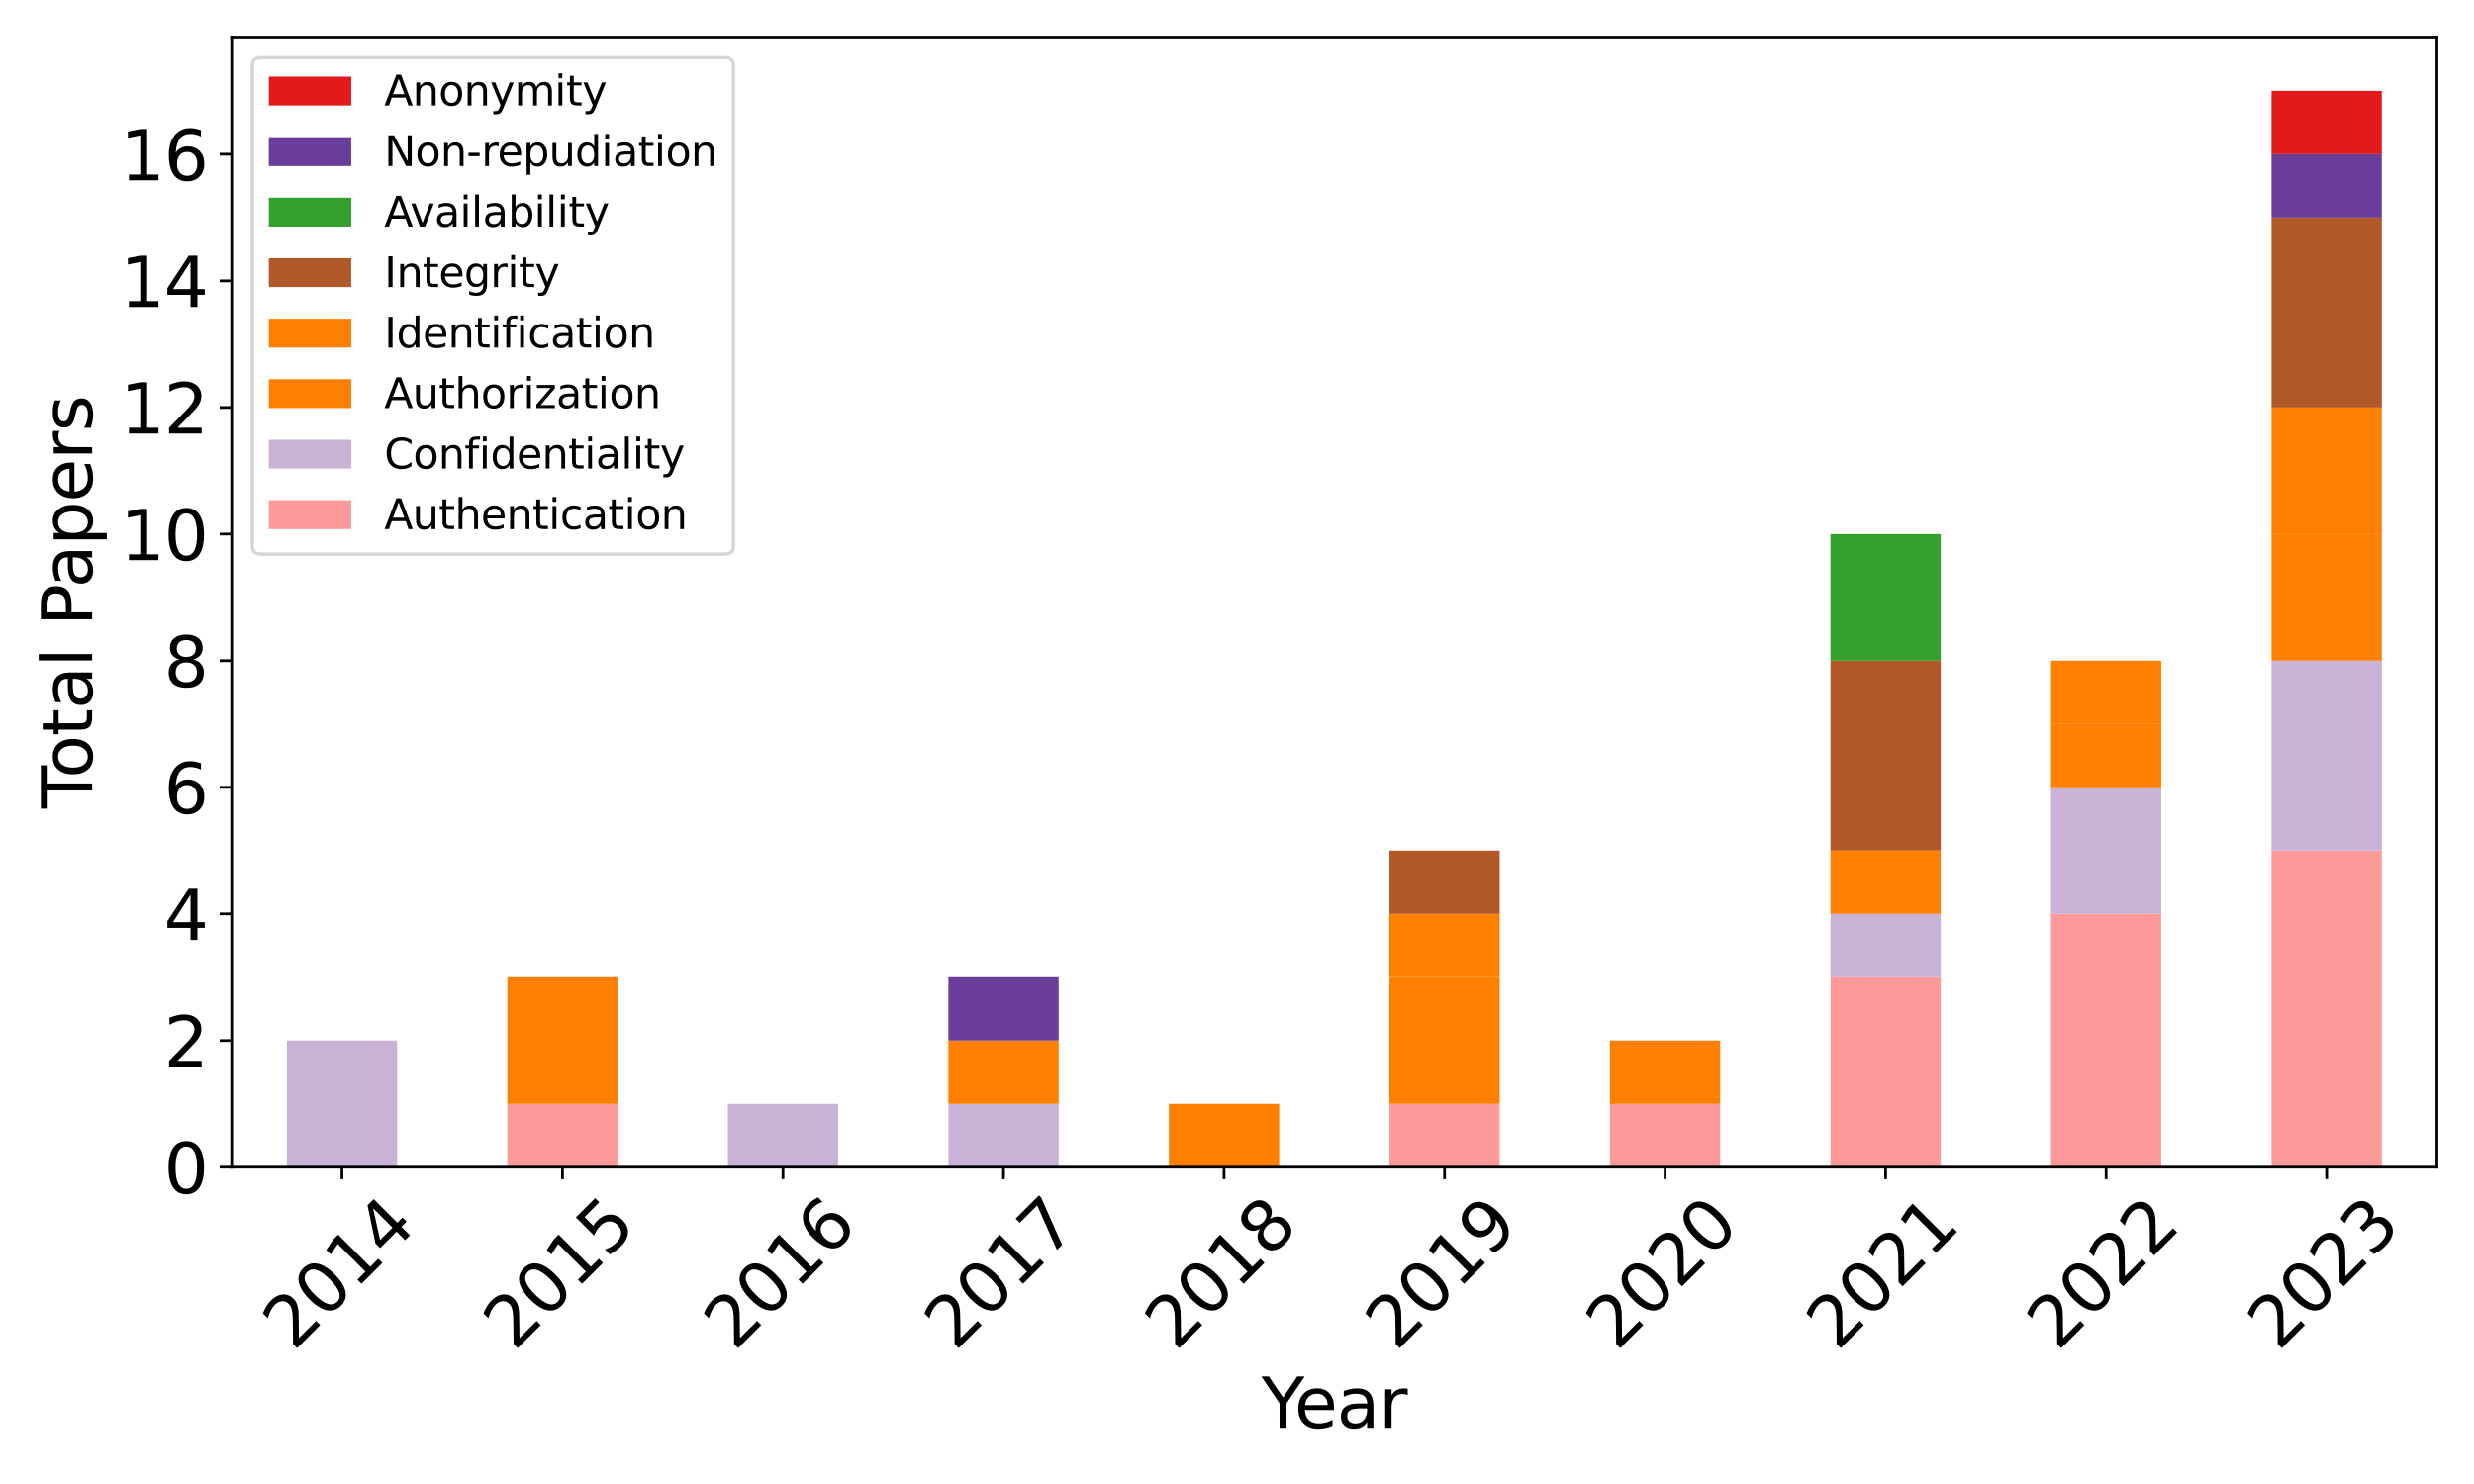 <?xml version="1.0" encoding="utf-8" standalone="no"?>
<!DOCTYPE svg PUBLIC "-//W3C//DTD SVG 1.1//EN"
  "http://www.w3.org/Graphics/SVG/1.1/DTD/svg11.dtd">
<svg xmlns:xlink="http://www.w3.org/1999/xlink" width="720pt" height="432pt" viewBox="0 0 720 432" xmlns="http://www.w3.org/2000/svg" version="1.1">
 <defs>
  <style type="text/css">*{stroke-linejoin: round; stroke-linecap: butt}</style>
 </defs>
 <g id="figure_1">
  <g id="patch_1">
   <path d="M 0 432 
L 720 432 
L 720 0 
L 0 0 
z
" style="fill: #ffffff"/>
  </g>
  <g id="axes_1">
   <g id="patch_2">
    <path d="M 67.43 339.765 
L 709.2 339.765 
L 709.2 10.8 
L 67.43 10.8 
z
" style="fill: #ffffff"/>
   </g>
   <g id="patch_3">
    <path d="M 83.474 339.765 
L 115.563 339.765 
L 115.563 339.765 
L 83.474 339.765 
z
" clip-path="url(#pfeba9d980a)" style="fill: #fb9a99"/>
   </g>
   <g id="patch_4">
    <path d="M 147.651 339.765 
L 179.74 339.765 
L 179.74 321.335 
L 147.651 321.335 
z
" clip-path="url(#pfeba9d980a)" style="fill: #fb9a99"/>
   </g>
   <g id="patch_5">
    <path d="M 211.828 339.765 
L 243.917 339.765 
L 243.917 339.765 
L 211.828 339.765 
z
" clip-path="url(#pfeba9d980a)" style="fill: #fb9a99"/>
   </g>
   <g id="patch_6">
    <path d="M 276.005 339.765 
L 308.094 339.765 
L 308.094 339.765 
L 276.005 339.765 
z
" clip-path="url(#pfeba9d980a)" style="fill: #fb9a99"/>
   </g>
   <g id="patch_7">
    <path d="M 340.182 339.765 
L 372.271 339.765 
L 372.271 339.765 
L 340.182 339.765 
z
" clip-path="url(#pfeba9d980a)" style="fill: #fb9a99"/>
   </g>
   <g id="patch_8">
    <path d="M 404.359 339.765 
L 436.448 339.765 
L 436.448 321.335 
L 404.359 321.335 
z
" clip-path="url(#pfeba9d980a)" style="fill: #fb9a99"/>
   </g>
   <g id="patch_9">
    <path d="M 468.536 339.765 
L 500.625 339.765 
L 500.625 321.335 
L 468.536 321.335 
z
" clip-path="url(#pfeba9d980a)" style="fill: #fb9a99"/>
   </g>
   <g id="patch_10">
    <path d="M 532.713 339.765 
L 564.802 339.765 
L 564.802 284.477 
L 532.713 284.477 
z
" clip-path="url(#pfeba9d980a)" style="fill: #fb9a99"/>
   </g>
   <g id="patch_11">
    <path d="M 596.89 339.765 
L 628.979 339.765 
L 628.979 266.047 
L 596.89 266.047 
z
" clip-path="url(#pfeba9d980a)" style="fill: #fb9a99"/>
   </g>
   <g id="patch_12">
    <path d="M 661.067 339.765 
L 693.156 339.765 
L 693.156 247.618 
L 661.067 247.618 
z
" clip-path="url(#pfeba9d980a)" style="fill: #fb9a99"/>
   </g>
   <g id="patch_13">
    <path d="M 83.474 339.765 
L 115.563 339.765 
L 115.563 302.906 
L 83.474 302.906 
z
" clip-path="url(#pfeba9d980a)" style="fill: #cab2d6"/>
   </g>
   <g id="patch_14">
    <path d="M 147.651 339.765 
L 179.74 339.765 
L 179.74 339.765 
L 147.651 339.765 
z
" clip-path="url(#pfeba9d980a)" style="fill: #cab2d6"/>
   </g>
   <g id="patch_15">
    <path d="M 211.828 339.765 
L 243.917 339.765 
L 243.917 321.335 
L 211.828 321.335 
z
" clip-path="url(#pfeba9d980a)" style="fill: #cab2d6"/>
   </g>
   <g id="patch_16">
    <path d="M 276.005 339.765 
L 308.094 339.765 
L 308.094 321.335 
L 276.005 321.335 
z
" clip-path="url(#pfeba9d980a)" style="fill: #cab2d6"/>
   </g>
   <g id="patch_17">
    <path d="M 340.182 339.765 
L 372.271 339.765 
L 372.271 339.765 
L 340.182 339.765 
z
" clip-path="url(#pfeba9d980a)" style="fill: #cab2d6"/>
   </g>
   <g id="patch_18">
    <path d="M 404.359 339.765 
L 436.448 339.765 
L 436.448 339.765 
L 404.359 339.765 
z
" clip-path="url(#pfeba9d980a)" style="fill: #cab2d6"/>
   </g>
   <g id="patch_19">
    <path d="M 468.536 339.765 
L 500.625 339.765 
L 500.625 339.765 
L 468.536 339.765 
z
" clip-path="url(#pfeba9d980a)" style="fill: #cab2d6"/>
   </g>
   <g id="patch_20">
    <path d="M 532.713 284.477 
L 564.802 284.477 
L 564.802 266.047 
L 532.713 266.047 
z
" clip-path="url(#pfeba9d980a)" style="fill: #cab2d6"/>
   </g>
   <g id="patch_21">
    <path d="M 596.89 266.047 
L 628.979 266.047 
L 628.979 229.188 
L 596.89 229.188 
z
" clip-path="url(#pfeba9d980a)" style="fill: #cab2d6"/>
   </g>
   <g id="patch_22">
    <path d="M 661.067 247.618 
L 693.156 247.618 
L 693.156 192.33 
L 661.067 192.33 
z
" clip-path="url(#pfeba9d980a)" style="fill: #cab2d6"/>
   </g>
   <g id="patch_23">
    <path d="M 83.474 339.765 
L 115.563 339.765 
L 115.563 339.765 
L 83.474 339.765 
z
" clip-path="url(#pfeba9d980a)" style="fill: #ff7f00"/>
   </g>
   <g id="patch_24">
    <path d="M 147.651 321.335 
L 179.74 321.335 
L 179.74 284.477 
L 147.651 284.477 
z
" clip-path="url(#pfeba9d980a)" style="fill: #ff7f00"/>
   </g>
   <g id="patch_25">
    <path d="M 211.828 339.765 
L 243.917 339.765 
L 243.917 339.765 
L 211.828 339.765 
z
" clip-path="url(#pfeba9d980a)" style="fill: #ff7f00"/>
   </g>
   <g id="patch_26">
    <path d="M 276.005 321.335 
L 308.094 321.335 
L 308.094 302.906 
L 276.005 302.906 
z
" clip-path="url(#pfeba9d980a)" style="fill: #ff7f00"/>
   </g>
   <g id="patch_27">
    <path d="M 340.182 339.765 
L 372.271 339.765 
L 372.271 339.765 
L 340.182 339.765 
z
" clip-path="url(#pfeba9d980a)" style="fill: #ff7f00"/>
   </g>
   <g id="patch_28">
    <path d="M 404.359 321.335 
L 436.448 321.335 
L 436.448 284.477 
L 404.359 284.477 
z
" clip-path="url(#pfeba9d980a)" style="fill: #ff7f00"/>
   </g>
   <g id="patch_29">
    <path d="M 468.536 339.765 
L 500.625 339.765 
L 500.625 339.765 
L 468.536 339.765 
z
" clip-path="url(#pfeba9d980a)" style="fill: #ff7f00"/>
   </g>
   <g id="patch_30">
    <path d="M 532.713 339.765 
L 564.802 339.765 
L 564.802 339.765 
L 532.713 339.765 
z
" clip-path="url(#pfeba9d980a)" style="fill: #ff7f00"/>
   </g>
   <g id="patch_31">
    <path d="M 596.89 229.188 
L 628.979 229.188 
L 628.979 210.759 
L 596.89 210.759 
z
" clip-path="url(#pfeba9d980a)" style="fill: #ff7f00"/>
   </g>
   <g id="patch_32">
    <path d="M 661.067 192.33 
L 693.156 192.33 
L 693.156 155.471 
L 661.067 155.471 
z
" clip-path="url(#pfeba9d980a)" style="fill: #ff7f00"/>
   </g>
   <g id="patch_33">
    <path d="M 83.474 339.765 
L 115.563 339.765 
L 115.563 339.765 
L 83.474 339.765 
z
" clip-path="url(#pfeba9d980a)" style="fill: #ff7f00"/>
   </g>
   <g id="patch_34">
    <path d="M 147.651 339.765 
L 179.74 339.765 
L 179.74 339.765 
L 147.651 339.765 
z
" clip-path="url(#pfeba9d980a)" style="fill: #ff7f00"/>
   </g>
   <g id="patch_35">
    <path d="M 211.828 339.765 
L 243.917 339.765 
L 243.917 339.765 
L 211.828 339.765 
z
" clip-path="url(#pfeba9d980a)" style="fill: #ff7f00"/>
   </g>
   <g id="patch_36">
    <path d="M 276.005 339.765 
L 308.094 339.765 
L 308.094 339.765 
L 276.005 339.765 
z
" clip-path="url(#pfeba9d980a)" style="fill: #ff7f00"/>
   </g>
   <g id="patch_37">
    <path d="M 340.182 339.765 
L 372.271 339.765 
L 372.271 321.335 
L 340.182 321.335 
z
" clip-path="url(#pfeba9d980a)" style="fill: #ff7f00"/>
   </g>
   <g id="patch_38">
    <path d="M 404.359 284.477 
L 436.448 284.477 
L 436.448 266.047 
L 404.359 266.047 
z
" clip-path="url(#pfeba9d980a)" style="fill: #ff7f00"/>
   </g>
   <g id="patch_39">
    <path d="M 468.536 321.335 
L 500.625 321.335 
L 500.625 302.906 
L 468.536 302.906 
z
" clip-path="url(#pfeba9d980a)" style="fill: #ff7f00"/>
   </g>
   <g id="patch_40">
    <path d="M 532.713 266.047 
L 564.802 266.047 
L 564.802 247.618 
L 532.713 247.618 
z
" clip-path="url(#pfeba9d980a)" style="fill: #ff7f00"/>
   </g>
   <g id="patch_41">
    <path d="M 596.89 210.759 
L 628.979 210.759 
L 628.979 192.33 
L 596.89 192.33 
z
" clip-path="url(#pfeba9d980a)" style="fill: #ff7f00"/>
   </g>
   <g id="patch_42">
    <path d="M 661.067 155.471 
L 693.156 155.471 
L 693.156 118.612 
L 661.067 118.612 
z
" clip-path="url(#pfeba9d980a)" style="fill: #ff7f00"/>
   </g>
   <g id="patch_43">
    <path d="M 83.474 339.765 
L 115.563 339.765 
L 115.563 339.765 
L 83.474 339.765 
z
" clip-path="url(#pfeba9d980a)" style="fill: #b15928"/>
   </g>
   <g id="patch_44">
    <path d="M 147.651 339.765 
L 179.74 339.765 
L 179.74 339.765 
L 147.651 339.765 
z
" clip-path="url(#pfeba9d980a)" style="fill: #b15928"/>
   </g>
   <g id="patch_45">
    <path d="M 211.828 339.765 
L 243.917 339.765 
L 243.917 339.765 
L 211.828 339.765 
z
" clip-path="url(#pfeba9d980a)" style="fill: #b15928"/>
   </g>
   <g id="patch_46">
    <path d="M 276.005 339.765 
L 308.094 339.765 
L 308.094 339.765 
L 276.005 339.765 
z
" clip-path="url(#pfeba9d980a)" style="fill: #b15928"/>
   </g>
   <g id="patch_47">
    <path d="M 340.182 339.765 
L 372.271 339.765 
L 372.271 339.765 
L 340.182 339.765 
z
" clip-path="url(#pfeba9d980a)" style="fill: #b15928"/>
   </g>
   <g id="patch_48">
    <path d="M 404.359 266.047 
L 436.448 266.047 
L 436.448 247.618 
L 404.359 247.618 
z
" clip-path="url(#pfeba9d980a)" style="fill: #b15928"/>
   </g>
   <g id="patch_49">
    <path d="M 468.536 339.765 
L 500.625 339.765 
L 500.625 339.765 
L 468.536 339.765 
z
" clip-path="url(#pfeba9d980a)" style="fill: #b15928"/>
   </g>
   <g id="patch_50">
    <path d="M 532.713 247.618 
L 564.802 247.618 
L 564.802 192.33 
L 532.713 192.33 
z
" clip-path="url(#pfeba9d980a)" style="fill: #b15928"/>
   </g>
   <g id="patch_51">
    <path d="M 596.89 339.765 
L 628.979 339.765 
L 628.979 339.765 
L 596.89 339.765 
z
" clip-path="url(#pfeba9d980a)" style="fill: #b15928"/>
   </g>
   <g id="patch_52">
    <path d="M 661.067 118.612 
L 693.156 118.612 
L 693.156 63.324 
L 661.067 63.324 
z
" clip-path="url(#pfeba9d980a)" style="fill: #b15928"/>
   </g>
   <g id="patch_53">
    <path d="M 83.474 339.765 
L 115.563 339.765 
L 115.563 339.765 
L 83.474 339.765 
z
" clip-path="url(#pfeba9d980a)" style="fill: #33a02c"/>
   </g>
   <g id="patch_54">
    <path d="M 147.651 339.765 
L 179.74 339.765 
L 179.74 339.765 
L 147.651 339.765 
z
" clip-path="url(#pfeba9d980a)" style="fill: #33a02c"/>
   </g>
   <g id="patch_55">
    <path d="M 211.828 339.765 
L 243.917 339.765 
L 243.917 339.765 
L 211.828 339.765 
z
" clip-path="url(#pfeba9d980a)" style="fill: #33a02c"/>
   </g>
   <g id="patch_56">
    <path d="M 276.005 339.765 
L 308.094 339.765 
L 308.094 339.765 
L 276.005 339.765 
z
" clip-path="url(#pfeba9d980a)" style="fill: #33a02c"/>
   </g>
   <g id="patch_57">
    <path d="M 340.182 339.765 
L 372.271 339.765 
L 372.271 339.765 
L 340.182 339.765 
z
" clip-path="url(#pfeba9d980a)" style="fill: #33a02c"/>
   </g>
   <g id="patch_58">
    <path d="M 404.359 339.765 
L 436.448 339.765 
L 436.448 339.765 
L 404.359 339.765 
z
" clip-path="url(#pfeba9d980a)" style="fill: #33a02c"/>
   </g>
   <g id="patch_59">
    <path d="M 468.536 339.765 
L 500.625 339.765 
L 500.625 339.765 
L 468.536 339.765 
z
" clip-path="url(#pfeba9d980a)" style="fill: #33a02c"/>
   </g>
   <g id="patch_60">
    <path d="M 532.713 192.33 
L 564.802 192.33 
L 564.802 155.471 
L 532.713 155.471 
z
" clip-path="url(#pfeba9d980a)" style="fill: #33a02c"/>
   </g>
   <g id="patch_61">
    <path d="M 596.89 339.765 
L 628.979 339.765 
L 628.979 339.765 
L 596.89 339.765 
z
" clip-path="url(#pfeba9d980a)" style="fill: #33a02c"/>
   </g>
   <g id="patch_62">
    <path d="M 661.067 339.765 
L 693.156 339.765 
L 693.156 339.765 
L 661.067 339.765 
z
" clip-path="url(#pfeba9d980a)" style="fill: #33a02c"/>
   </g>
   <g id="patch_63">
    <path d="M 83.474 339.765 
L 115.563 339.765 
L 115.563 339.765 
L 83.474 339.765 
z
" clip-path="url(#pfeba9d980a)" style="fill: #6a3d9a"/>
   </g>
   <g id="patch_64">
    <path d="M 147.651 339.765 
L 179.74 339.765 
L 179.74 339.765 
L 147.651 339.765 
z
" clip-path="url(#pfeba9d980a)" style="fill: #6a3d9a"/>
   </g>
   <g id="patch_65">
    <path d="M 211.828 339.765 
L 243.917 339.765 
L 243.917 339.765 
L 211.828 339.765 
z
" clip-path="url(#pfeba9d980a)" style="fill: #6a3d9a"/>
   </g>
   <g id="patch_66">
    <path d="M 276.005 302.906 
L 308.094 302.906 
L 308.094 284.477 
L 276.005 284.477 
z
" clip-path="url(#pfeba9d980a)" style="fill: #6a3d9a"/>
   </g>
   <g id="patch_67">
    <path d="M 340.182 339.765 
L 372.271 339.765 
L 372.271 339.765 
L 340.182 339.765 
z
" clip-path="url(#pfeba9d980a)" style="fill: #6a3d9a"/>
   </g>
   <g id="patch_68">
    <path d="M 404.359 339.765 
L 436.448 339.765 
L 436.448 339.765 
L 404.359 339.765 
z
" clip-path="url(#pfeba9d980a)" style="fill: #6a3d9a"/>
   </g>
   <g id="patch_69">
    <path d="M 468.536 339.765 
L 500.625 339.765 
L 500.625 339.765 
L 468.536 339.765 
z
" clip-path="url(#pfeba9d980a)" style="fill: #6a3d9a"/>
   </g>
   <g id="patch_70">
    <path d="M 532.713 339.765 
L 564.802 339.765 
L 564.802 339.765 
L 532.713 339.765 
z
" clip-path="url(#pfeba9d980a)" style="fill: #6a3d9a"/>
   </g>
   <g id="patch_71">
    <path d="M 596.89 339.765 
L 628.979 339.765 
L 628.979 339.765 
L 596.89 339.765 
z
" clip-path="url(#pfeba9d980a)" style="fill: #6a3d9a"/>
   </g>
   <g id="patch_72">
    <path d="M 661.067 63.324 
L 693.156 63.324 
L 693.156 44.894 
L 661.067 44.894 
z
" clip-path="url(#pfeba9d980a)" style="fill: #6a3d9a"/>
   </g>
   <g id="patch_73">
    <path d="M 83.474 339.765 
L 115.563 339.765 
L 115.563 339.765 
L 83.474 339.765 
z
" clip-path="url(#pfeba9d980a)" style="fill: #e31a1c"/>
   </g>
   <g id="patch_74">
    <path d="M 147.651 339.765 
L 179.74 339.765 
L 179.74 339.765 
L 147.651 339.765 
z
" clip-path="url(#pfeba9d980a)" style="fill: #e31a1c"/>
   </g>
   <g id="patch_75">
    <path d="M 211.828 339.765 
L 243.917 339.765 
L 243.917 339.765 
L 211.828 339.765 
z
" clip-path="url(#pfeba9d980a)" style="fill: #e31a1c"/>
   </g>
   <g id="patch_76">
    <path d="M 276.005 339.765 
L 308.094 339.765 
L 308.094 339.765 
L 276.005 339.765 
z
" clip-path="url(#pfeba9d980a)" style="fill: #e31a1c"/>
   </g>
   <g id="patch_77">
    <path d="M 340.182 339.765 
L 372.271 339.765 
L 372.271 339.765 
L 340.182 339.765 
z
" clip-path="url(#pfeba9d980a)" style="fill: #e31a1c"/>
   </g>
   <g id="patch_78">
    <path d="M 404.359 339.765 
L 436.448 339.765 
L 436.448 339.765 
L 404.359 339.765 
z
" clip-path="url(#pfeba9d980a)" style="fill: #e31a1c"/>
   </g>
   <g id="patch_79">
    <path d="M 468.536 339.765 
L 500.625 339.765 
L 500.625 339.765 
L 468.536 339.765 
z
" clip-path="url(#pfeba9d980a)" style="fill: #e31a1c"/>
   </g>
   <g id="patch_80">
    <path d="M 532.713 339.765 
L 564.802 339.765 
L 564.802 339.765 
L 532.713 339.765 
z
" clip-path="url(#pfeba9d980a)" style="fill: #e31a1c"/>
   </g>
   <g id="patch_81">
    <path d="M 596.89 339.765 
L 628.979 339.765 
L 628.979 339.765 
L 596.89 339.765 
z
" clip-path="url(#pfeba9d980a)" style="fill: #e31a1c"/>
   </g>
   <g id="patch_82">
    <path d="M 661.067 44.894 
L 693.156 44.894 
L 693.156 26.465 
L 661.067 26.465 
z
" clip-path="url(#pfeba9d980a)" style="fill: #e31a1c"/>
   </g>
   <g id="matplotlib.axis_1">
    <g id="xtick_1">
     <g id="line2d_1">
      <defs>
       <path id="mb993a32454" d="M 0 0 
L 0 3.5 
" style="stroke: #000000; stroke-width: 0.8"/>
      </defs>
      <g>
       <use xlink:href="#mb993a32454" x="99.519" y="339.765" style="stroke: #000000; stroke-width: 0.8"/>
      </g>
     </g>
     <g id="text_1">
      <!-- 2014 -->
      <g transform="translate(85.425 393.502) rotate(-45) scale(0.2 -0.2)">
       <defs>
        <path id="DejaVuSans-32" d="M 1228 531 
L 3431 531 
L 3431 0 
L 469 0 
L 469 531 
Q 828 903 1448 1529 
Q 2069 2156 2228 2338 
Q 2531 2678 2651 2914 
Q 2772 3150 2772 3378 
Q 2772 3750 2511 3984 
Q 2250 4219 1831 4219 
Q 1534 4219 1204 4116 
Q 875 4013 500 3803 
L 500 4441 
Q 881 4594 1212 4672 
Q 1544 4750 1819 4750 
Q 2544 4750 2975 4387 
Q 3406 4025 3406 3419 
Q 3406 3131 3298 2873 
Q 3191 2616 2906 2266 
Q 2828 2175 2409 1742 
Q 1991 1309 1228 531 
z
" transform="scale(0.016)"/>
        <path id="DejaVuSans-30" d="M 2034 4250 
Q 1547 4250 1301 3770 
Q 1056 3291 1056 2328 
Q 1056 1369 1301 889 
Q 1547 409 2034 409 
Q 2525 409 2770 889 
Q 3016 1369 3016 2328 
Q 3016 3291 2770 3770 
Q 2525 4250 2034 4250 
z
M 2034 4750 
Q 2819 4750 3233 4129 
Q 3647 3509 3647 2328 
Q 3647 1150 3233 529 
Q 2819 -91 2034 -91 
Q 1250 -91 836 529 
Q 422 1150 422 2328 
Q 422 3509 836 4129 
Q 1250 4750 2034 4750 
z
" transform="scale(0.016)"/>
        <path id="DejaVuSans-31" d="M 794 531 
L 1825 531 
L 1825 4091 
L 703 3866 
L 703 4441 
L 1819 4666 
L 2450 4666 
L 2450 531 
L 3481 531 
L 3481 0 
L 794 0 
L 794 531 
z
" transform="scale(0.016)"/>
        <path id="DejaVuSans-34" d="M 2419 4116 
L 825 1625 
L 2419 1625 
L 2419 4116 
z
M 2253 4666 
L 3047 4666 
L 3047 1625 
L 3713 1625 
L 3713 1100 
L 3047 1100 
L 3047 0 
L 2419 0 
L 2419 1100 
L 313 1100 
L 313 1709 
L 2253 4666 
z
" transform="scale(0.016)"/>
       </defs>
       <use xlink:href="#DejaVuSans-32"/>
       <use xlink:href="#DejaVuSans-30" x="63.623"/>
       <use xlink:href="#DejaVuSans-31" x="127.246"/>
       <use xlink:href="#DejaVuSans-34" x="190.869"/>
      </g>
     </g>
    </g>
    <g id="xtick_2">
     <g id="line2d_2">
      <g>
       <use xlink:href="#mb993a32454" x="163.696" y="339.765" style="stroke: #000000; stroke-width: 0.8"/>
      </g>
     </g>
     <g id="text_2">
      <!-- 2015 -->
      <g transform="translate(149.602 393.502) rotate(-45) scale(0.2 -0.2)">
       <defs>
        <path id="DejaVuSans-35" d="M 691 4666 
L 3169 4666 
L 3169 4134 
L 1269 4134 
L 1269 2991 
Q 1406 3038 1543 3061 
Q 1681 3084 1819 3084 
Q 2600 3084 3056 2656 
Q 3513 2228 3513 1497 
Q 3513 744 3044 326 
Q 2575 -91 1722 -91 
Q 1428 -91 1123 -41 
Q 819 9 494 109 
L 494 744 
Q 775 591 1075 516 
Q 1375 441 1709 441 
Q 2250 441 2565 725 
Q 2881 1009 2881 1497 
Q 2881 1984 2565 2268 
Q 2250 2553 1709 2553 
Q 1456 2553 1204 2497 
Q 953 2441 691 2322 
L 691 4666 
z
" transform="scale(0.016)"/>
       </defs>
       <use xlink:href="#DejaVuSans-32"/>
       <use xlink:href="#DejaVuSans-30" x="63.623"/>
       <use xlink:href="#DejaVuSans-31" x="127.246"/>
       <use xlink:href="#DejaVuSans-35" x="190.869"/>
      </g>
     </g>
    </g>
    <g id="xtick_3">
     <g id="line2d_3">
      <g>
       <use xlink:href="#mb993a32454" x="227.873" y="339.765" style="stroke: #000000; stroke-width: 0.8"/>
      </g>
     </g>
     <g id="text_3">
      <!-- 2016 -->
      <g transform="translate(213.779 393.502) rotate(-45) scale(0.2 -0.2)">
       <defs>
        <path id="DejaVuSans-36" d="M 2113 2584 
Q 1688 2584 1439 2293 
Q 1191 2003 1191 1497 
Q 1191 994 1439 701 
Q 1688 409 2113 409 
Q 2538 409 2786 701 
Q 3034 994 3034 1497 
Q 3034 2003 2786 2293 
Q 2538 2584 2113 2584 
z
M 3366 4563 
L 3366 3988 
Q 3128 4100 2886 4159 
Q 2644 4219 2406 4219 
Q 1781 4219 1451 3797 
Q 1122 3375 1075 2522 
Q 1259 2794 1537 2939 
Q 1816 3084 2150 3084 
Q 2853 3084 3261 2657 
Q 3669 2231 3669 1497 
Q 3669 778 3244 343 
Q 2819 -91 2113 -91 
Q 1303 -91 875 529 
Q 447 1150 447 2328 
Q 447 3434 972 4092 
Q 1497 4750 2381 4750 
Q 2619 4750 2861 4703 
Q 3103 4656 3366 4563 
z
" transform="scale(0.016)"/>
       </defs>
       <use xlink:href="#DejaVuSans-32"/>
       <use xlink:href="#DejaVuSans-30" x="63.623"/>
       <use xlink:href="#DejaVuSans-31" x="127.246"/>
       <use xlink:href="#DejaVuSans-36" x="190.869"/>
      </g>
     </g>
    </g>
    <g id="xtick_4">
     <g id="line2d_4">
      <g>
       <use xlink:href="#mb993a32454" x="292.05" y="339.765" style="stroke: #000000; stroke-width: 0.8"/>
      </g>
     </g>
     <g id="text_4">
      <!-- 2017 -->
      <g transform="translate(277.956 393.502) rotate(-45) scale(0.2 -0.2)">
       <defs>
        <path id="DejaVuSans-37" d="M 525 4666 
L 3525 4666 
L 3525 4397 
L 1831 0 
L 1172 0 
L 2766 4134 
L 525 4134 
L 525 4666 
z
" transform="scale(0.016)"/>
       </defs>
       <use xlink:href="#DejaVuSans-32"/>
       <use xlink:href="#DejaVuSans-30" x="63.623"/>
       <use xlink:href="#DejaVuSans-31" x="127.246"/>
       <use xlink:href="#DejaVuSans-37" x="190.869"/>
      </g>
     </g>
    </g>
    <g id="xtick_5">
     <g id="line2d_5">
      <g>
       <use xlink:href="#mb993a32454" x="356.226" y="339.765" style="stroke: #000000; stroke-width: 0.8"/>
      </g>
     </g>
     <g id="text_5">
      <!-- 2018 -->
      <g transform="translate(342.133 393.502) rotate(-45) scale(0.2 -0.2)">
       <defs>
        <path id="DejaVuSans-38" d="M 2034 2216 
Q 1584 2216 1326 1975 
Q 1069 1734 1069 1313 
Q 1069 891 1326 650 
Q 1584 409 2034 409 
Q 2484 409 2743 651 
Q 3003 894 3003 1313 
Q 3003 1734 2745 1975 
Q 2488 2216 2034 2216 
z
M 1403 2484 
Q 997 2584 770 2862 
Q 544 3141 544 3541 
Q 544 4100 942 4425 
Q 1341 4750 2034 4750 
Q 2731 4750 3128 4425 
Q 3525 4100 3525 3541 
Q 3525 3141 3298 2862 
Q 3072 2584 2669 2484 
Q 3125 2378 3379 2068 
Q 3634 1759 3634 1313 
Q 3634 634 3220 271 
Q 2806 -91 2034 -91 
Q 1263 -91 848 271 
Q 434 634 434 1313 
Q 434 1759 690 2068 
Q 947 2378 1403 2484 
z
M 1172 3481 
Q 1172 3119 1398 2916 
Q 1625 2713 2034 2713 
Q 2441 2713 2670 2916 
Q 2900 3119 2900 3481 
Q 2900 3844 2670 4047 
Q 2441 4250 2034 4250 
Q 1625 4250 1398 4047 
Q 1172 3844 1172 3481 
z
" transform="scale(0.016)"/>
       </defs>
       <use xlink:href="#DejaVuSans-32"/>
       <use xlink:href="#DejaVuSans-30" x="63.623"/>
       <use xlink:href="#DejaVuSans-31" x="127.246"/>
       <use xlink:href="#DejaVuSans-38" x="190.869"/>
      </g>
     </g>
    </g>
    <g id="xtick_6">
     <g id="line2d_6">
      <g>
       <use xlink:href="#mb993a32454" x="420.404" y="339.765" style="stroke: #000000; stroke-width: 0.8"/>
      </g>
     </g>
     <g id="text_6">
      <!-- 2019 -->
      <g transform="translate(406.31 393.502) rotate(-45) scale(0.2 -0.2)">
       <defs>
        <path id="DejaVuSans-39" d="M 703 97 
L 703 672 
Q 941 559 1184 500 
Q 1428 441 1663 441 
Q 2288 441 2617 861 
Q 2947 1281 2994 2138 
Q 2813 1869 2534 1725 
Q 2256 1581 1919 1581 
Q 1219 1581 811 2004 
Q 403 2428 403 3163 
Q 403 3881 828 4315 
Q 1253 4750 1959 4750 
Q 2769 4750 3195 4129 
Q 3622 3509 3622 2328 
Q 3622 1225 3098 567 
Q 2575 -91 1691 -91 
Q 1453 -91 1209 -44 
Q 966 3 703 97 
z
M 1959 2075 
Q 2384 2075 2632 2365 
Q 2881 2656 2881 3163 
Q 2881 3666 2632 3958 
Q 2384 4250 1959 4250 
Q 1534 4250 1286 3958 
Q 1038 3666 1038 3163 
Q 1038 2656 1286 2365 
Q 1534 2075 1959 2075 
z
" transform="scale(0.016)"/>
       </defs>
       <use xlink:href="#DejaVuSans-32"/>
       <use xlink:href="#DejaVuSans-30" x="63.623"/>
       <use xlink:href="#DejaVuSans-31" x="127.246"/>
       <use xlink:href="#DejaVuSans-39" x="190.869"/>
      </g>
     </g>
    </g>
    <g id="xtick_7">
     <g id="line2d_7">
      <g>
       <use xlink:href="#mb993a32454" x="484.58" y="339.765" style="stroke: #000000; stroke-width: 0.8"/>
      </g>
     </g>
     <g id="text_7">
      <!-- 2020 -->
      <g transform="translate(470.487 393.502) rotate(-45) scale(0.2 -0.2)">
       <use xlink:href="#DejaVuSans-32"/>
       <use xlink:href="#DejaVuSans-30" x="63.623"/>
       <use xlink:href="#DejaVuSans-32" x="127.246"/>
       <use xlink:href="#DejaVuSans-30" x="190.869"/>
      </g>
     </g>
    </g>
    <g id="xtick_8">
     <g id="line2d_8">
      <g>
       <use xlink:href="#mb993a32454" x="548.758" y="339.765" style="stroke: #000000; stroke-width: 0.8"/>
      </g>
     </g>
     <g id="text_8">
      <!-- 2021 -->
      <g transform="translate(534.664 393.502) rotate(-45) scale(0.2 -0.2)">
       <use xlink:href="#DejaVuSans-32"/>
       <use xlink:href="#DejaVuSans-30" x="63.623"/>
       <use xlink:href="#DejaVuSans-32" x="127.246"/>
       <use xlink:href="#DejaVuSans-31" x="190.869"/>
      </g>
     </g>
    </g>
    <g id="xtick_9">
     <g id="line2d_9">
      <g>
       <use xlink:href="#mb993a32454" x="612.934" y="339.765" style="stroke: #000000; stroke-width: 0.8"/>
      </g>
     </g>
     <g id="text_9">
      <!-- 2022 -->
      <g transform="translate(598.841 393.502) rotate(-45) scale(0.2 -0.2)">
       <use xlink:href="#DejaVuSans-32"/>
       <use xlink:href="#DejaVuSans-30" x="63.623"/>
       <use xlink:href="#DejaVuSans-32" x="127.246"/>
       <use xlink:href="#DejaVuSans-32" x="190.869"/>
      </g>
     </g>
    </g>
    <g id="xtick_10">
     <g id="line2d_10">
      <g>
       <use xlink:href="#mb993a32454" x="677.111" y="339.765" style="stroke: #000000; stroke-width: 0.8"/>
      </g>
     </g>
     <g id="text_10">
      <!-- 2023 -->
      <g transform="translate(663.018 393.502) rotate(-45) scale(0.2 -0.2)">
       <defs>
        <path id="DejaVuSans-33" d="M 2597 2516 
Q 3050 2419 3304 2112 
Q 3559 1806 3559 1356 
Q 3559 666 3084 287 
Q 2609 -91 1734 -91 
Q 1441 -91 1130 -33 
Q 819 25 488 141 
L 488 750 
Q 750 597 1062 519 
Q 1375 441 1716 441 
Q 2309 441 2620 675 
Q 2931 909 2931 1356 
Q 2931 1769 2642 2001 
Q 2353 2234 1838 2234 
L 1294 2234 
L 1294 2753 
L 1863 2753 
Q 2328 2753 2575 2939 
Q 2822 3125 2822 3475 
Q 2822 3834 2567 4026 
Q 2313 4219 1838 4219 
Q 1578 4219 1281 4162 
Q 984 4106 628 3988 
L 628 4550 
Q 988 4650 1302 4700 
Q 1616 4750 1894 4750 
Q 2613 4750 3031 4423 
Q 3450 4097 3450 3541 
Q 3450 3153 3228 2886 
Q 3006 2619 2597 2516 
z
" transform="scale(0.016)"/>
       </defs>
       <use xlink:href="#DejaVuSans-32"/>
       <use xlink:href="#DejaVuSans-30" x="63.623"/>
       <use xlink:href="#DejaVuSans-32" x="127.246"/>
       <use xlink:href="#DejaVuSans-33" x="190.869"/>
      </g>
     </g>
    </g>
    <g id="text_11">
     <!-- Year -->
     <g transform="translate(367.14 415.64) scale(0.2 -0.2)">
      <defs>
       <path id="DejaVuSans-59" d="M -13 4666 
L 666 4666 
L 1959 2747 
L 3244 4666 
L 3922 4666 
L 2272 2222 
L 2272 0 
L 1638 0 
L 1638 2222 
L -13 4666 
z
" transform="scale(0.016)"/>
       <path id="DejaVuSans-65" d="M 3597 1894 
L 3597 1613 
L 953 1613 
Q 991 1019 1311 708 
Q 1631 397 2203 397 
Q 2534 397 2845 478 
Q 3156 559 3463 722 
L 3463 178 
Q 3153 47 2828 -22 
Q 2503 -91 2169 -91 
Q 1331 -91 842 396 
Q 353 884 353 1716 
Q 353 2575 817 3079 
Q 1281 3584 2069 3584 
Q 2775 3584 3186 3129 
Q 3597 2675 3597 1894 
z
M 3022 2063 
Q 3016 2534 2758 2815 
Q 2500 3097 2075 3097 
Q 1594 3097 1305 2825 
Q 1016 2553 972 2059 
L 3022 2063 
z
" transform="scale(0.016)"/>
       <path id="DejaVuSans-61" d="M 2194 1759 
Q 1497 1759 1228 1600 
Q 959 1441 959 1056 
Q 959 750 1161 570 
Q 1363 391 1709 391 
Q 2188 391 2477 730 
Q 2766 1069 2766 1631 
L 2766 1759 
L 2194 1759 
z
M 3341 1997 
L 3341 0 
L 2766 0 
L 2766 531 
Q 2569 213 2275 61 
Q 1981 -91 1556 -91 
Q 1019 -91 701 211 
Q 384 513 384 1019 
Q 384 1609 779 1909 
Q 1175 2209 1959 2209 
L 2766 2209 
L 2766 2266 
Q 2766 2663 2505 2880 
Q 2244 3097 1772 3097 
Q 1472 3097 1187 3025 
Q 903 2953 641 2809 
L 641 3341 
Q 956 3463 1253 3523 
Q 1550 3584 1831 3584 
Q 2591 3584 2966 3190 
Q 3341 2797 3341 1997 
z
" transform="scale(0.016)"/>
       <path id="DejaVuSans-72" d="M 2631 2963 
Q 2534 3019 2420 3045 
Q 2306 3072 2169 3072 
Q 1681 3072 1420 2755 
Q 1159 2438 1159 1844 
L 1159 0 
L 581 0 
L 581 3500 
L 1159 3500 
L 1159 2956 
Q 1341 3275 1631 3429 
Q 1922 3584 2338 3584 
Q 2397 3584 2469 3576 
Q 2541 3569 2628 3553 
L 2631 2963 
z
" transform="scale(0.016)"/>
      </defs>
      <use xlink:href="#DejaVuSans-59"/>
      <use xlink:href="#DejaVuSans-65" x="47.834"/>
      <use xlink:href="#DejaVuSans-61" x="109.357"/>
      <use xlink:href="#DejaVuSans-72" x="170.637"/>
     </g>
    </g>
   </g>
   <g id="matplotlib.axis_2">
    <g id="ytick_1">
     <g id="line2d_11">
      <defs>
       <path id="m9c1480a493" d="M 0 0 
L -3.5 0 
" style="stroke: #000000; stroke-width: 0.8"/>
      </defs>
      <g>
       <use xlink:href="#m9c1480a493" x="67.43" y="339.765" style="stroke: #000000; stroke-width: 0.8"/>
      </g>
     </g>
     <g id="text_12">
      <!-- 0 -->
      <g transform="translate(47.705 347.363) scale(0.2 -0.2)">
       <use xlink:href="#DejaVuSans-30"/>
      </g>
     </g>
    </g>
    <g id="ytick_2">
     <g id="line2d_12">
      <g>
       <use xlink:href="#m9c1480a493" x="67.43" y="302.906" style="stroke: #000000; stroke-width: 0.8"/>
      </g>
     </g>
     <g id="text_13">
      <!-- 2 -->
      <g transform="translate(47.705 310.504) scale(0.2 -0.2)">
       <use xlink:href="#DejaVuSans-32"/>
      </g>
     </g>
    </g>
    <g id="ytick_3">
     <g id="line2d_13">
      <g>
       <use xlink:href="#m9c1480a493" x="67.43" y="266.047" style="stroke: #000000; stroke-width: 0.8"/>
      </g>
     </g>
     <g id="text_14">
      <!-- 4 -->
      <g transform="translate(47.705 273.646) scale(0.2 -0.2)">
       <use xlink:href="#DejaVuSans-34"/>
      </g>
     </g>
    </g>
    <g id="ytick_4">
     <g id="line2d_14">
      <g>
       <use xlink:href="#m9c1480a493" x="67.43" y="229.188" style="stroke: #000000; stroke-width: 0.8"/>
      </g>
     </g>
     <g id="text_15">
      <!-- 6 -->
      <g transform="translate(47.705 236.787) scale(0.2 -0.2)">
       <use xlink:href="#DejaVuSans-36"/>
      </g>
     </g>
    </g>
    <g id="ytick_5">
     <g id="line2d_15">
      <g>
       <use xlink:href="#m9c1480a493" x="67.43" y="192.33" style="stroke: #000000; stroke-width: 0.8"/>
      </g>
     </g>
     <g id="text_16">
      <!-- 8 -->
      <g transform="translate(47.705 199.928) scale(0.2 -0.2)">
       <use xlink:href="#DejaVuSans-38"/>
      </g>
     </g>
    </g>
    <g id="ytick_6">
     <g id="line2d_16">
      <g>
       <use xlink:href="#m9c1480a493" x="67.43" y="155.471" style="stroke: #000000; stroke-width: 0.8"/>
      </g>
     </g>
     <g id="text_17">
      <!-- 10 -->
      <g transform="translate(34.98 163.069) scale(0.2 -0.2)">
       <use xlink:href="#DejaVuSans-31"/>
       <use xlink:href="#DejaVuSans-30" x="63.623"/>
      </g>
     </g>
    </g>
    <g id="ytick_7">
     <g id="line2d_17">
      <g>
       <use xlink:href="#m9c1480a493" x="67.43" y="118.612" style="stroke: #000000; stroke-width: 0.8"/>
      </g>
     </g>
     <g id="text_18">
      <!-- 12 -->
      <g transform="translate(34.98 126.21) scale(0.2 -0.2)">
       <use xlink:href="#DejaVuSans-31"/>
       <use xlink:href="#DejaVuSans-32" x="63.623"/>
      </g>
     </g>
    </g>
    <g id="ytick_8">
     <g id="line2d_18">
      <g>
       <use xlink:href="#m9c1480a493" x="67.43" y="81.753" style="stroke: #000000; stroke-width: 0.8"/>
      </g>
     </g>
     <g id="text_19">
      <!-- 14 -->
      <g transform="translate(34.98 89.352) scale(0.2 -0.2)">
       <use xlink:href="#DejaVuSans-31"/>
       <use xlink:href="#DejaVuSans-34" x="63.623"/>
      </g>
     </g>
    </g>
    <g id="ytick_9">
     <g id="line2d_19">
      <g>
       <use xlink:href="#m9c1480a493" x="67.43" y="44.894" style="stroke: #000000; stroke-width: 0.8"/>
      </g>
     </g>
     <g id="text_20">
      <!-- 16 -->
      <g transform="translate(34.98 52.493) scale(0.2 -0.2)">
       <use xlink:href="#DejaVuSans-31"/>
       <use xlink:href="#DejaVuSans-36" x="63.623"/>
      </g>
     </g>
    </g>
    <g id="text_21">
     <!-- Total Papers -->
     <g transform="translate(26.821 235.343) rotate(-90) scale(0.2 -0.2)">
      <defs>
       <path id="DejaVuSans-54" d="M -19 4666 
L 3928 4666 
L 3928 4134 
L 2272 4134 
L 2272 0 
L 1638 0 
L 1638 4134 
L -19 4134 
L -19 4666 
z
" transform="scale(0.016)"/>
       <path id="DejaVuSans-6f" d="M 1959 3097 
Q 1497 3097 1228 2736 
Q 959 2375 959 1747 
Q 959 1119 1226 758 
Q 1494 397 1959 397 
Q 2419 397 2687 759 
Q 2956 1122 2956 1747 
Q 2956 2369 2687 2733 
Q 2419 3097 1959 3097 
z
M 1959 3584 
Q 2709 3584 3137 3096 
Q 3566 2609 3566 1747 
Q 3566 888 3137 398 
Q 2709 -91 1959 -91 
Q 1206 -91 779 398 
Q 353 888 353 1747 
Q 353 2609 779 3096 
Q 1206 3584 1959 3584 
z
" transform="scale(0.016)"/>
       <path id="DejaVuSans-74" d="M 1172 4494 
L 1172 3500 
L 2356 3500 
L 2356 3053 
L 1172 3053 
L 1172 1153 
Q 1172 725 1289 603 
Q 1406 481 1766 481 
L 2356 481 
L 2356 0 
L 1766 0 
Q 1100 0 847 248 
Q 594 497 594 1153 
L 594 3053 
L 172 3053 
L 172 3500 
L 594 3500 
L 594 4494 
L 1172 4494 
z
" transform="scale(0.016)"/>
       <path id="DejaVuSans-6c" d="M 603 4863 
L 1178 4863 
L 1178 0 
L 603 0 
L 603 4863 
z
" transform="scale(0.016)"/>
       <path id="DejaVuSans-20" transform="scale(0.016)"/>
       <path id="DejaVuSans-50" d="M 1259 4147 
L 1259 2394 
L 2053 2394 
Q 2494 2394 2734 2622 
Q 2975 2850 2975 3272 
Q 2975 3691 2734 3919 
Q 2494 4147 2053 4147 
L 1259 4147 
z
M 628 4666 
L 2053 4666 
Q 2838 4666 3239 4311 
Q 3641 3956 3641 3272 
Q 3641 2581 3239 2228 
Q 2838 1875 2053 1875 
L 1259 1875 
L 1259 0 
L 628 0 
L 628 4666 
z
" transform="scale(0.016)"/>
       <path id="DejaVuSans-70" d="M 1159 525 
L 1159 -1331 
L 581 -1331 
L 581 3500 
L 1159 3500 
L 1159 2969 
Q 1341 3281 1617 3432 
Q 1894 3584 2278 3584 
Q 2916 3584 3314 3078 
Q 3713 2572 3713 1747 
Q 3713 922 3314 415 
Q 2916 -91 2278 -91 
Q 1894 -91 1617 61 
Q 1341 213 1159 525 
z
M 3116 1747 
Q 3116 2381 2855 2742 
Q 2594 3103 2138 3103 
Q 1681 3103 1420 2742 
Q 1159 2381 1159 1747 
Q 1159 1113 1420 752 
Q 1681 391 2138 391 
Q 2594 391 2855 752 
Q 3116 1113 3116 1747 
z
" transform="scale(0.016)"/>
       <path id="DejaVuSans-73" d="M 2834 3397 
L 2834 2853 
Q 2591 2978 2328 3040 
Q 2066 3103 1784 3103 
Q 1356 3103 1142 2972 
Q 928 2841 928 2578 
Q 928 2378 1081 2264 
Q 1234 2150 1697 2047 
L 1894 2003 
Q 2506 1872 2764 1633 
Q 3022 1394 3022 966 
Q 3022 478 2636 193 
Q 2250 -91 1575 -91 
Q 1294 -91 989 -36 
Q 684 19 347 128 
L 347 722 
Q 666 556 975 473 
Q 1284 391 1588 391 
Q 1994 391 2212 530 
Q 2431 669 2431 922 
Q 2431 1156 2273 1281 
Q 2116 1406 1581 1522 
L 1381 1569 
Q 847 1681 609 1914 
Q 372 2147 372 2553 
Q 372 3047 722 3315 
Q 1072 3584 1716 3584 
Q 2034 3584 2315 3537 
Q 2597 3491 2834 3397 
z
" transform="scale(0.016)"/>
      </defs>
      <use xlink:href="#DejaVuSans-54"/>
      <use xlink:href="#DejaVuSans-6f" x="44.084"/>
      <use xlink:href="#DejaVuSans-74" x="105.266"/>
      <use xlink:href="#DejaVuSans-61" x="144.475"/>
      <use xlink:href="#DejaVuSans-6c" x="205.754"/>
      <use xlink:href="#DejaVuSans-20" x="233.537"/>
      <use xlink:href="#DejaVuSans-50" x="265.324"/>
      <use xlink:href="#DejaVuSans-61" x="321.127"/>
      <use xlink:href="#DejaVuSans-70" x="382.406"/>
      <use xlink:href="#DejaVuSans-65" x="445.883"/>
      <use xlink:href="#DejaVuSans-72" x="507.406"/>
      <use xlink:href="#DejaVuSans-73" x="548.52"/>
     </g>
    </g>
   </g>
   <g id="patch_83">
    <path d="M 67.43 339.765 
L 67.43 10.8 
" style="fill: none; stroke: #000000; stroke-width: 0.8; stroke-linejoin: miter; stroke-linecap: square"/>
   </g>
   <g id="patch_84">
    <path d="M 709.2 339.765 
L 709.2 10.8 
" style="fill: none; stroke: #000000; stroke-width: 0.8; stroke-linejoin: miter; stroke-linecap: square"/>
   </g>
   <g id="patch_85">
    <path d="M 67.43 339.765 
L 709.2 339.765 
" style="fill: none; stroke: #000000; stroke-width: 0.8; stroke-linejoin: miter; stroke-linecap: square"/>
   </g>
   <g id="patch_86">
    <path d="M 67.43 10.8 
L 709.2 10.8 
" style="fill: none; stroke: #000000; stroke-width: 0.8; stroke-linejoin: miter; stroke-linecap: square"/>
   </g>
   <g id="legend_1">
    <g id="patch_87">
     <path d="M 75.83 161.31 
L 211.046 161.31 
Q 213.446 161.31 213.446 158.91 
L 213.446 19.2 
Q 213.446 16.8 211.046 16.8 
L 75.83 16.8 
Q 73.43 16.8 73.43 19.2 
L 73.43 158.91 
Q 73.43 161.31 75.83 161.31 
z
" style="fill: #ffffff; opacity: 0.8; stroke: #cccccc; stroke-linejoin: miter"/>
    </g>
    <g id="patch_88">
     <path d="M 78.23 30.718 
L 102.23 30.718 
L 102.23 22.318 
L 78.23 22.318 
z
" style="fill: #e31a1c"/>
    </g>
    <g id="text_22">
     <!-- Anonymity -->
     <g transform="translate(111.83 30.718) scale(0.12 -0.12)">
      <defs>
       <path id="DejaVuSans-41" d="M 2188 4044 
L 1331 1722 
L 3047 1722 
L 2188 4044 
z
M 1831 4666 
L 2547 4666 
L 4325 0 
L 3669 0 
L 3244 1197 
L 1141 1197 
L 716 0 
L 50 0 
L 1831 4666 
z
" transform="scale(0.016)"/>
       <path id="DejaVuSans-6e" d="M 3513 2113 
L 3513 0 
L 2938 0 
L 2938 2094 
Q 2938 2591 2744 2837 
Q 2550 3084 2163 3084 
Q 1697 3084 1428 2787 
Q 1159 2491 1159 1978 
L 1159 0 
L 581 0 
L 581 3500 
L 1159 3500 
L 1159 2956 
Q 1366 3272 1645 3428 
Q 1925 3584 2291 3584 
Q 2894 3584 3203 3211 
Q 3513 2838 3513 2113 
z
" transform="scale(0.016)"/>
       <path id="DejaVuSans-79" d="M 2059 -325 
Q 1816 -950 1584 -1140 
Q 1353 -1331 966 -1331 
L 506 -1331 
L 506 -850 
L 844 -850 
Q 1081 -850 1212 -737 
Q 1344 -625 1503 -206 
L 1606 56 
L 191 3500 
L 800 3500 
L 1894 763 
L 2988 3500 
L 3597 3500 
L 2059 -325 
z
" transform="scale(0.016)"/>
       <path id="DejaVuSans-6d" d="M 3328 2828 
Q 3544 3216 3844 3400 
Q 4144 3584 4550 3584 
Q 5097 3584 5394 3201 
Q 5691 2819 5691 2113 
L 5691 0 
L 5113 0 
L 5113 2094 
Q 5113 2597 4934 2840 
Q 4756 3084 4391 3084 
Q 3944 3084 3684 2787 
Q 3425 2491 3425 1978 
L 3425 0 
L 2847 0 
L 2847 2094 
Q 2847 2600 2669 2842 
Q 2491 3084 2119 3084 
Q 1678 3084 1418 2786 
Q 1159 2488 1159 1978 
L 1159 0 
L 581 0 
L 581 3500 
L 1159 3500 
L 1159 2956 
Q 1356 3278 1631 3431 
Q 1906 3584 2284 3584 
Q 2666 3584 2933 3390 
Q 3200 3197 3328 2828 
z
" transform="scale(0.016)"/>
       <path id="DejaVuSans-69" d="M 603 3500 
L 1178 3500 
L 1178 0 
L 603 0 
L 603 3500 
z
M 603 4863 
L 1178 4863 
L 1178 4134 
L 603 4134 
L 603 4863 
z
" transform="scale(0.016)"/>
      </defs>
      <use xlink:href="#DejaVuSans-41"/>
      <use xlink:href="#DejaVuSans-6e" x="68.408"/>
      <use xlink:href="#DejaVuSans-6f" x="131.787"/>
      <use xlink:href="#DejaVuSans-6e" x="192.969"/>
      <use xlink:href="#DejaVuSans-79" x="256.348"/>
      <use xlink:href="#DejaVuSans-6d" x="315.527"/>
      <use xlink:href="#DejaVuSans-69" x="412.939"/>
      <use xlink:href="#DejaVuSans-74" x="440.723"/>
      <use xlink:href="#DejaVuSans-79" x="479.932"/>
     </g>
    </g>
    <g id="patch_89">
     <path d="M 78.23 48.332 
L 102.23 48.332 
L 102.23 39.932 
L 78.23 39.932 
z
" style="fill: #6a3d9a"/>
    </g>
    <g id="text_23">
     <!-- Non-repudiation -->
     <g transform="translate(111.83 48.332) scale(0.12 -0.12)">
      <defs>
       <path id="DejaVuSans-4e" d="M 628 4666 
L 1478 4666 
L 3547 763 
L 3547 4666 
L 4159 4666 
L 4159 0 
L 3309 0 
L 1241 3903 
L 1241 0 
L 628 0 
L 628 4666 
z
" transform="scale(0.016)"/>
       <path id="DejaVuSans-2d" d="M 313 2009 
L 1997 2009 
L 1997 1497 
L 313 1497 
L 313 2009 
z
" transform="scale(0.016)"/>
       <path id="DejaVuSans-75" d="M 544 1381 
L 544 3500 
L 1119 3500 
L 1119 1403 
Q 1119 906 1312 657 
Q 1506 409 1894 409 
Q 2359 409 2629 706 
Q 2900 1003 2900 1516 
L 2900 3500 
L 3475 3500 
L 3475 0 
L 2900 0 
L 2900 538 
Q 2691 219 2414 64 
Q 2138 -91 1772 -91 
Q 1169 -91 856 284 
Q 544 659 544 1381 
z
M 1991 3584 
L 1991 3584 
z
" transform="scale(0.016)"/>
       <path id="DejaVuSans-64" d="M 2906 2969 
L 2906 4863 
L 3481 4863 
L 3481 0 
L 2906 0 
L 2906 525 
Q 2725 213 2448 61 
Q 2172 -91 1784 -91 
Q 1150 -91 751 415 
Q 353 922 353 1747 
Q 353 2572 751 3078 
Q 1150 3584 1784 3584 
Q 2172 3584 2448 3432 
Q 2725 3281 2906 2969 
z
M 947 1747 
Q 947 1113 1208 752 
Q 1469 391 1925 391 
Q 2381 391 2643 752 
Q 2906 1113 2906 1747 
Q 2906 2381 2643 2742 
Q 2381 3103 1925 3103 
Q 1469 3103 1208 2742 
Q 947 2381 947 1747 
z
" transform="scale(0.016)"/>
      </defs>
      <use xlink:href="#DejaVuSans-4e"/>
      <use xlink:href="#DejaVuSans-6f" x="74.805"/>
      <use xlink:href="#DejaVuSans-6e" x="135.986"/>
      <use xlink:href="#DejaVuSans-2d" x="199.365"/>
      <use xlink:href="#DejaVuSans-72" x="235.449"/>
      <use xlink:href="#DejaVuSans-65" x="274.312"/>
      <use xlink:href="#DejaVuSans-70" x="335.836"/>
      <use xlink:href="#DejaVuSans-75" x="399.312"/>
      <use xlink:href="#DejaVuSans-64" x="462.691"/>
      <use xlink:href="#DejaVuSans-69" x="526.168"/>
      <use xlink:href="#DejaVuSans-61" x="553.951"/>
      <use xlink:href="#DejaVuSans-74" x="615.23"/>
      <use xlink:href="#DejaVuSans-69" x="654.439"/>
      <use xlink:href="#DejaVuSans-6f" x="682.223"/>
      <use xlink:href="#DejaVuSans-6e" x="743.404"/>
     </g>
    </g>
    <g id="patch_90">
     <path d="M 78.23 65.946 
L 102.23 65.946 
L 102.23 57.546 
L 78.23 57.546 
z
" style="fill: #33a02c"/>
    </g>
    <g id="text_24">
     <!-- Availability -->
     <g transform="translate(111.83 65.946) scale(0.12 -0.12)">
      <defs>
       <path id="DejaVuSans-76" d="M 191 3500 
L 800 3500 
L 1894 563 
L 2988 3500 
L 3597 3500 
L 2284 0 
L 1503 0 
L 191 3500 
z
" transform="scale(0.016)"/>
       <path id="DejaVuSans-62" d="M 3116 1747 
Q 3116 2381 2855 2742 
Q 2594 3103 2138 3103 
Q 1681 3103 1420 2742 
Q 1159 2381 1159 1747 
Q 1159 1113 1420 752 
Q 1681 391 2138 391 
Q 2594 391 2855 752 
Q 3116 1113 3116 1747 
z
M 1159 2969 
Q 1341 3281 1617 3432 
Q 1894 3584 2278 3584 
Q 2916 3584 3314 3078 
Q 3713 2572 3713 1747 
Q 3713 922 3314 415 
Q 2916 -91 2278 -91 
Q 1894 -91 1617 61 
Q 1341 213 1159 525 
L 1159 0 
L 581 0 
L 581 4863 
L 1159 4863 
L 1159 2969 
z
" transform="scale(0.016)"/>
      </defs>
      <use xlink:href="#DejaVuSans-41"/>
      <use xlink:href="#DejaVuSans-76" x="62.533"/>
      <use xlink:href="#DejaVuSans-61" x="121.713"/>
      <use xlink:href="#DejaVuSans-69" x="182.992"/>
      <use xlink:href="#DejaVuSans-6c" x="210.775"/>
      <use xlink:href="#DejaVuSans-61" x="238.559"/>
      <use xlink:href="#DejaVuSans-62" x="299.838"/>
      <use xlink:href="#DejaVuSans-69" x="363.314"/>
      <use xlink:href="#DejaVuSans-6c" x="391.098"/>
      <use xlink:href="#DejaVuSans-69" x="418.881"/>
      <use xlink:href="#DejaVuSans-74" x="446.664"/>
      <use xlink:href="#DejaVuSans-79" x="485.873"/>
     </g>
    </g>
    <g id="patch_91">
     <path d="M 78.23 83.559 
L 102.23 83.559 
L 102.23 75.159 
L 78.23 75.159 
z
" style="fill: #b15928"/>
    </g>
    <g id="text_25">
     <!-- Integrity -->
     <g transform="translate(111.83 83.559) scale(0.12 -0.12)">
      <defs>
       <path id="DejaVuSans-49" d="M 628 4666 
L 1259 4666 
L 1259 0 
L 628 0 
L 628 4666 
z
" transform="scale(0.016)"/>
       <path id="DejaVuSans-67" d="M 2906 1791 
Q 2906 2416 2648 2759 
Q 2391 3103 1925 3103 
Q 1463 3103 1205 2759 
Q 947 2416 947 1791 
Q 947 1169 1205 825 
Q 1463 481 1925 481 
Q 2391 481 2648 825 
Q 2906 1169 2906 1791 
z
M 3481 434 
Q 3481 -459 3084 -895 
Q 2688 -1331 1869 -1331 
Q 1566 -1331 1297 -1286 
Q 1028 -1241 775 -1147 
L 775 -588 
Q 1028 -725 1275 -790 
Q 1522 -856 1778 -856 
Q 2344 -856 2625 -561 
Q 2906 -266 2906 331 
L 2906 616 
Q 2728 306 2450 153 
Q 2172 0 1784 0 
Q 1141 0 747 490 
Q 353 981 353 1791 
Q 353 2603 747 3093 
Q 1141 3584 1784 3584 
Q 2172 3584 2450 3431 
Q 2728 3278 2906 2969 
L 2906 3500 
L 3481 3500 
L 3481 434 
z
" transform="scale(0.016)"/>
      </defs>
      <use xlink:href="#DejaVuSans-49"/>
      <use xlink:href="#DejaVuSans-6e" x="29.492"/>
      <use xlink:href="#DejaVuSans-74" x="92.871"/>
      <use xlink:href="#DejaVuSans-65" x="132.08"/>
      <use xlink:href="#DejaVuSans-67" x="193.604"/>
      <use xlink:href="#DejaVuSans-72" x="257.08"/>
      <use xlink:href="#DejaVuSans-69" x="298.193"/>
      <use xlink:href="#DejaVuSans-74" x="325.977"/>
      <use xlink:href="#DejaVuSans-79" x="365.186"/>
     </g>
    </g>
    <g id="patch_92">
     <path d="M 78.23 101.173 
L 102.23 101.173 
L 102.23 92.773 
L 78.23 92.773 
z
" style="fill: #ff7f00"/>
    </g>
    <g id="text_26">
     <!-- Identification -->
     <g transform="translate(111.83 101.173) scale(0.12 -0.12)">
      <defs>
       <path id="DejaVuSans-66" d="M 2375 4863 
L 2375 4384 
L 1825 4384 
Q 1516 4384 1395 4259 
Q 1275 4134 1275 3809 
L 1275 3500 
L 2222 3500 
L 2222 3053 
L 1275 3053 
L 1275 0 
L 697 0 
L 697 3053 
L 147 3053 
L 147 3500 
L 697 3500 
L 697 3744 
Q 697 4328 969 4595 
Q 1241 4863 1831 4863 
L 2375 4863 
z
" transform="scale(0.016)"/>
       <path id="DejaVuSans-63" d="M 3122 3366 
L 3122 2828 
Q 2878 2963 2633 3030 
Q 2388 3097 2138 3097 
Q 1578 3097 1268 2742 
Q 959 2388 959 1747 
Q 959 1106 1268 751 
Q 1578 397 2138 397 
Q 2388 397 2633 464 
Q 2878 531 3122 666 
L 3122 134 
Q 2881 22 2623 -34 
Q 2366 -91 2075 -91 
Q 1284 -91 818 406 
Q 353 903 353 1747 
Q 353 2603 823 3093 
Q 1294 3584 2113 3584 
Q 2378 3584 2631 3529 
Q 2884 3475 3122 3366 
z
" transform="scale(0.016)"/>
      </defs>
      <use xlink:href="#DejaVuSans-49"/>
      <use xlink:href="#DejaVuSans-64" x="29.492"/>
      <use xlink:href="#DejaVuSans-65" x="92.969"/>
      <use xlink:href="#DejaVuSans-6e" x="154.492"/>
      <use xlink:href="#DejaVuSans-74" x="217.871"/>
      <use xlink:href="#DejaVuSans-69" x="257.08"/>
      <use xlink:href="#DejaVuSans-66" x="284.863"/>
      <use xlink:href="#DejaVuSans-69" x="320.068"/>
      <use xlink:href="#DejaVuSans-63" x="347.852"/>
      <use xlink:href="#DejaVuSans-61" x="402.832"/>
      <use xlink:href="#DejaVuSans-74" x="464.111"/>
      <use xlink:href="#DejaVuSans-69" x="503.32"/>
      <use xlink:href="#DejaVuSans-6f" x="531.104"/>
      <use xlink:href="#DejaVuSans-6e" x="592.285"/>
     </g>
    </g>
    <g id="patch_93">
     <path d="M 78.23 118.787 
L 102.23 118.787 
L 102.23 110.387 
L 78.23 110.387 
z
" style="fill: #ff7f00"/>
    </g>
    <g id="text_27">
     <!-- Authorization -->
     <g transform="translate(111.83 118.787) scale(0.12 -0.12)">
      <defs>
       <path id="DejaVuSans-68" d="M 3513 2113 
L 3513 0 
L 2938 0 
L 2938 2094 
Q 2938 2591 2744 2837 
Q 2550 3084 2163 3084 
Q 1697 3084 1428 2787 
Q 1159 2491 1159 1978 
L 1159 0 
L 581 0 
L 581 4863 
L 1159 4863 
L 1159 2956 
Q 1366 3272 1645 3428 
Q 1925 3584 2291 3584 
Q 2894 3584 3203 3211 
Q 3513 2838 3513 2113 
z
" transform="scale(0.016)"/>
       <path id="DejaVuSans-7a" d="M 353 3500 
L 3084 3500 
L 3084 2975 
L 922 459 
L 3084 459 
L 3084 0 
L 275 0 
L 275 525 
L 2438 3041 
L 353 3041 
L 353 3500 
z
" transform="scale(0.016)"/>
      </defs>
      <use xlink:href="#DejaVuSans-41"/>
      <use xlink:href="#DejaVuSans-75" x="68.408"/>
      <use xlink:href="#DejaVuSans-74" x="131.787"/>
      <use xlink:href="#DejaVuSans-68" x="170.996"/>
      <use xlink:href="#DejaVuSans-6f" x="234.375"/>
      <use xlink:href="#DejaVuSans-72" x="295.557"/>
      <use xlink:href="#DejaVuSans-69" x="336.67"/>
      <use xlink:href="#DejaVuSans-7a" x="364.453"/>
      <use xlink:href="#DejaVuSans-61" x="416.943"/>
      <use xlink:href="#DejaVuSans-74" x="478.223"/>
      <use xlink:href="#DejaVuSans-69" x="517.432"/>
      <use xlink:href="#DejaVuSans-6f" x="545.215"/>
      <use xlink:href="#DejaVuSans-6e" x="606.396"/>
     </g>
    </g>
    <g id="patch_94">
     <path d="M 78.23 136.401 
L 102.23 136.401 
L 102.23 128.001 
L 78.23 128.001 
z
" style="fill: #cab2d6"/>
    </g>
    <g id="text_28">
     <!-- Confidentiality -->
     <g transform="translate(111.83 136.401) scale(0.12 -0.12)">
      <defs>
       <path id="DejaVuSans-43" d="M 4122 4306 
L 4122 3641 
Q 3803 3938 3442 4084 
Q 3081 4231 2675 4231 
Q 1875 4231 1450 3742 
Q 1025 3253 1025 2328 
Q 1025 1406 1450 917 
Q 1875 428 2675 428 
Q 3081 428 3442 575 
Q 3803 722 4122 1019 
L 4122 359 
Q 3791 134 3420 21 
Q 3050 -91 2638 -91 
Q 1578 -91 968 557 
Q 359 1206 359 2328 
Q 359 3453 968 4101 
Q 1578 4750 2638 4750 
Q 3056 4750 3426 4639 
Q 3797 4528 4122 4306 
z
" transform="scale(0.016)"/>
      </defs>
      <use xlink:href="#DejaVuSans-43"/>
      <use xlink:href="#DejaVuSans-6f" x="69.824"/>
      <use xlink:href="#DejaVuSans-6e" x="131.006"/>
      <use xlink:href="#DejaVuSans-66" x="194.385"/>
      <use xlink:href="#DejaVuSans-69" x="229.59"/>
      <use xlink:href="#DejaVuSans-64" x="257.373"/>
      <use xlink:href="#DejaVuSans-65" x="320.85"/>
      <use xlink:href="#DejaVuSans-6e" x="382.373"/>
      <use xlink:href="#DejaVuSans-74" x="445.752"/>
      <use xlink:href="#DejaVuSans-69" x="484.961"/>
      <use xlink:href="#DejaVuSans-61" x="512.744"/>
      <use xlink:href="#DejaVuSans-6c" x="574.023"/>
      <use xlink:href="#DejaVuSans-69" x="601.807"/>
      <use xlink:href="#DejaVuSans-74" x="629.59"/>
      <use xlink:href="#DejaVuSans-79" x="668.799"/>
     </g>
    </g>
    <g id="patch_95">
     <path d="M 78.23 154.014 
L 102.23 154.014 
L 102.23 145.614 
L 78.23 145.614 
z
" style="fill: #fb9a99"/>
    </g>
    <g id="text_29">
     <!-- Authentication -->
     <g transform="translate(111.83 154.014) scale(0.12 -0.12)">
      <use xlink:href="#DejaVuSans-41"/>
      <use xlink:href="#DejaVuSans-75" x="68.408"/>
      <use xlink:href="#DejaVuSans-74" x="131.787"/>
      <use xlink:href="#DejaVuSans-68" x="170.996"/>
      <use xlink:href="#DejaVuSans-65" x="234.375"/>
      <use xlink:href="#DejaVuSans-6e" x="295.898"/>
      <use xlink:href="#DejaVuSans-74" x="359.277"/>
      <use xlink:href="#DejaVuSans-69" x="398.486"/>
      <use xlink:href="#DejaVuSans-63" x="426.27"/>
      <use xlink:href="#DejaVuSans-61" x="481.25"/>
      <use xlink:href="#DejaVuSans-74" x="542.529"/>
      <use xlink:href="#DejaVuSans-69" x="581.738"/>
      <use xlink:href="#DejaVuSans-6f" x="609.521"/>
      <use xlink:href="#DejaVuSans-6e" x="670.703"/>
     </g>
    </g>
   </g>
  </g>
 </g>
 <defs>
  <clipPath id="pfeba9d980a">
   <rect x="67.43" y="10.8" width="641.77" height="328.965"/>
  </clipPath>
 </defs>
</svg>

